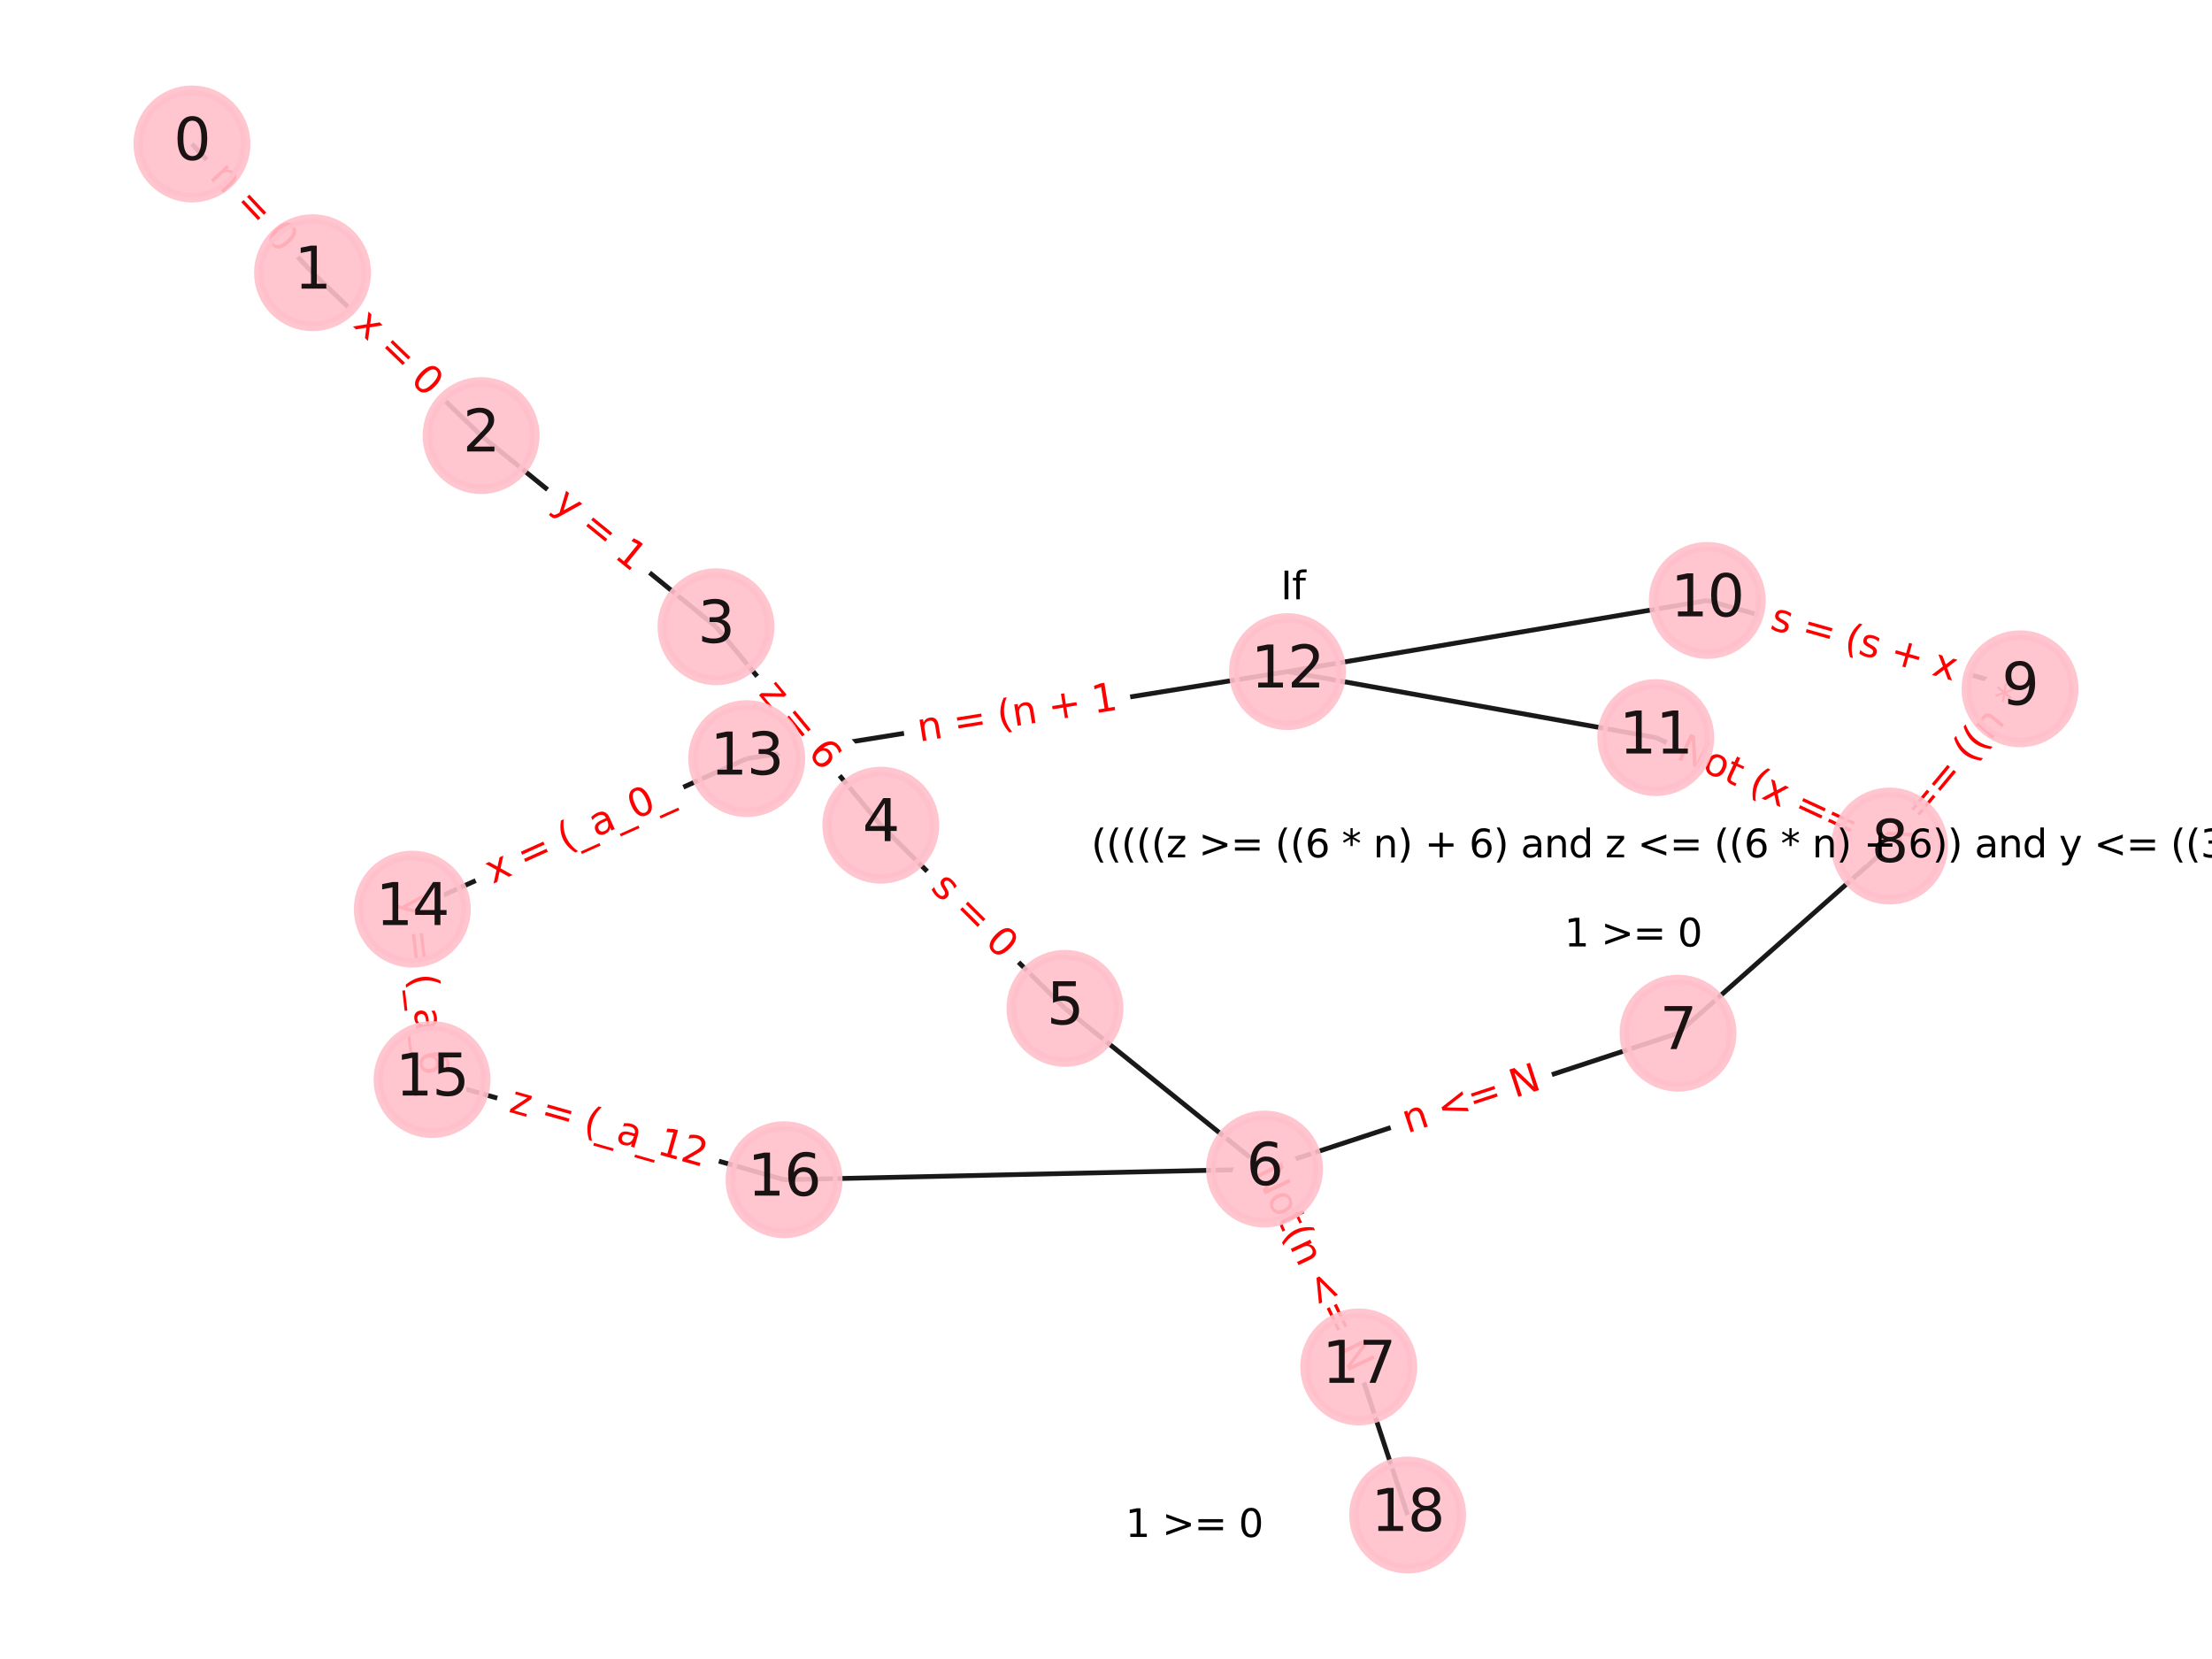 <?xml version="1.0" encoding="utf-8" standalone="no"?>
<!DOCTYPE svg PUBLIC "-//W3C//DTD SVG 1.1//EN"
  "http://www.w3.org/Graphics/SVG/1.1/DTD/svg11.dtd">
<svg xmlns:xlink="http://www.w3.org/1999/xlink" width="460.8pt" height="345.6pt" viewBox="0 0 460.8 345.6" xmlns="http://www.w3.org/2000/svg" version="1.1">
 <defs>
  <style type="text/css">*{stroke-linejoin: round; stroke-linecap: butt}</style>
 </defs>
 <g id="figure_1">
  <g id="patch_1">
   <path d="M 0 345.6 
L 460.8 345.6 
L 460.8 0 
L 0 0 
z
" style="fill: #ffffff"/>
  </g>
  <g id="axes_1">
   <g id="LineCollection_1">
    <path d="M 39.987 29.99 
L 65.11 56.809 
" clip-path="url(#p28b40ea107)" style="fill: none; stroke: #000000; stroke-opacity: 0.9"/>
    <path d="M 65.11 56.809 
L 100.224 90.742 
" clip-path="url(#p28b40ea107)" style="fill: none; stroke: #000000; stroke-opacity: 0.9"/>
    <path d="M 100.224 90.742 
L 149.157 130.561 
" clip-path="url(#p28b40ea107)" style="fill: none; stroke: #000000; stroke-opacity: 0.9"/>
    <path d="M 149.157 130.561 
L 183.487 171.904 
" clip-path="url(#p28b40ea107)" style="fill: none; stroke: #000000; stroke-opacity: 0.9"/>
    <path d="M 183.487 171.904 
L 221.85 210.06 
" clip-path="url(#p28b40ea107)" style="fill: none; stroke: #000000; stroke-opacity: 0.9"/>
    <path d="M 221.85 210.06 
L 263.426 243.537 
" clip-path="url(#p28b40ea107)" style="fill: none; stroke: #000000; stroke-opacity: 0.9"/>
    <path d="M 263.426 243.537 
L 349.564 215.229 
" clip-path="url(#p28b40ea107)" style="fill: none; stroke: #000000; stroke-opacity: 0.9"/>
    <path d="M 263.426 243.537 
L 163.336 245.756 
" clip-path="url(#p28b40ea107)" style="fill: none; stroke: #000000; stroke-opacity: 0.9"/>
    <path d="M 263.426 243.537 
L 283.055 284.759 
" clip-path="url(#p28b40ea107)" style="fill: none; stroke: #000000; stroke-opacity: 0.9"/>
    <path d="M 349.564 215.229 
L 393.628 176.246 
" clip-path="url(#p28b40ea107)" style="fill: none; stroke: #000000; stroke-opacity: 0.9"/>
    <path d="M 393.628 176.246 
L 420.813 143.491 
" clip-path="url(#p28b40ea107)" style="fill: none; stroke: #000000; stroke-opacity: 0.9"/>
    <path d="M 393.628 176.246 
L 344.922 153.655 
" clip-path="url(#p28b40ea107)" style="fill: none; stroke: #000000; stroke-opacity: 0.9"/>
    <path d="M 420.813 143.491 
L 355.659 125.082 
" clip-path="url(#p28b40ea107)" style="fill: none; stroke: #000000; stroke-opacity: 0.9"/>
    <path d="M 355.659 125.082 
L 268.211 139.904 
" clip-path="url(#p28b40ea107)" style="fill: none; stroke: #000000; stroke-opacity: 0.9"/>
    <path d="M 344.922 153.655 
L 268.211 139.904 
" clip-path="url(#p28b40ea107)" style="fill: none; stroke: #000000; stroke-opacity: 0.9"/>
    <path d="M 268.211 139.904 
L 155.553 158.038 
" clip-path="url(#p28b40ea107)" style="fill: none; stroke: #000000; stroke-opacity: 0.9"/>
    <path d="M 155.553 158.038 
L 85.893 189.388 
" clip-path="url(#p28b40ea107)" style="fill: none; stroke: #000000; stroke-opacity: 0.9"/>
    <path d="M 85.893 189.388 
L 90.006 224.898 
" clip-path="url(#p28b40ea107)" style="fill: none; stroke: #000000; stroke-opacity: 0.9"/>
    <path d="M 90.006 224.898 
L 163.336 245.756 
" clip-path="url(#p28b40ea107)" style="fill: none; stroke: #000000; stroke-opacity: 0.9"/>
    <path d="M 283.055 284.759 
L 293.238 315.61 
" clip-path="url(#p28b40ea107)" style="fill: none; stroke: #000000; stroke-opacity: 0.9"/>
   </g>
   <g id="text_1">
    <g id="patch_2">
     <path d="M 40.469 39.678 
L 55.474 55.696 
Q 57.115 57.448 58.866 55.807 
L 64.517 50.514 
Q 66.269 48.873 64.628 47.122 
L 49.622 31.103 
Q 47.982 29.352 46.23 30.992 
L 40.58 36.286 
Q 38.828 37.926 40.469 39.678 
z
" clip-path="url(#p28b40ea107)" style="fill: #ffffff; stroke: #ffffff; stroke-linejoin: miter"/>
    </g>
    <g clip-path="url(#p28b40ea107)">
     <!-- n = 0 -->
     <g style="fill: #ff0000" transform="translate(43.435 36.9)rotate(-313.13)scale(0.08 -0.08)">
      <defs>
       <path id="DejaVuSans-6e" d="M 3513 2113 
L 3513 0 
L 2938 0 
L 2938 2094 
Q 2938 2591 2744 2837 
Q 2550 3084 2163 3084 
Q 1697 3084 1428 2787 
Q 1159 2491 1159 1978 
L 1159 0 
L 581 0 
L 581 3500 
L 1159 3500 
L 1159 2956 
Q 1366 3272 1645 3428 
Q 1925 3584 2291 3584 
Q 2894 3584 3203 3211 
Q 3513 2838 3513 2113 
z
" transform="scale(0.016)"/>
       <path id="DejaVuSans-20" transform="scale(0.016)"/>
       <path id="DejaVuSans-3d" d="M 678 2906 
L 4684 2906 
L 4684 2381 
L 678 2381 
L 678 2906 
z
M 678 1631 
L 4684 1631 
L 4684 1100 
L 678 1100 
L 678 1631 
z
" transform="scale(0.016)"/>
       <path id="DejaVuSans-30" d="M 2034 4250 
Q 1547 4250 1301 3770 
Q 1056 3291 1056 2328 
Q 1056 1369 1301 889 
Q 1547 409 2034 409 
Q 2525 409 2770 889 
Q 3016 1369 3016 2328 
Q 3016 3291 2770 3770 
Q 2525 4250 2034 4250 
z
M 2034 4750 
Q 2819 4750 3233 4129 
Q 3647 3509 3647 2328 
Q 3647 1150 3233 529 
Q 2819 -91 2034 -91 
Q 1250 -91 836 529 
Q 422 1150 422 2328 
Q 422 3509 836 4129 
Q 1250 4750 2034 4750 
z
" transform="scale(0.016)"/>
      </defs>
      <use xlink:href="#DejaVuSans-6e"/>
      <use xlink:href="#DejaVuSans-20" x="63.379"/>
      <use xlink:href="#DejaVuSans-3d" x="95.166"/>
      <use xlink:href="#DejaVuSans-20" x="178.955"/>
      <use xlink:href="#DejaVuSans-30" x="210.742"/>
     </g>
    </g>
   </g>
   <g id="text_2">
    <g id="patch_3">
     <path d="M 70.538 70.776 
L 86.08 85.795 
Q 87.806 87.463 89.474 85.737 
L 94.854 80.169 
Q 96.522 78.444 94.796 76.776 
L 79.254 61.756 
Q 77.528 60.089 75.86 61.814 
L 70.48 67.382 
Q 68.812 69.108 70.538 70.776 
z
" clip-path="url(#p28b40ea107)" style="fill: #ffffff; stroke: #ffffff; stroke-linejoin: miter"/>
    </g>
    <g clip-path="url(#p28b40ea107)">
     <!-- x = 0 -->
     <g style="fill: #ff0000" transform="translate(73.362 67.853)rotate(-315.98)scale(0.08 -0.08)">
      <defs>
       <path id="DejaVuSans-78" d="M 3513 3500 
L 2247 1797 
L 3578 0 
L 2900 0 
L 1881 1375 
L 863 0 
L 184 0 
L 1544 1831 
L 300 3500 
L 978 3500 
L 1906 2253 
L 2834 3500 
L 3513 3500 
z
" transform="scale(0.016)"/>
      </defs>
      <use xlink:href="#DejaVuSans-78"/>
      <use xlink:href="#DejaVuSans-20" x="59.18"/>
      <use xlink:href="#DejaVuSans-3d" x="90.967"/>
      <use xlink:href="#DejaVuSans-20" x="174.756"/>
      <use xlink:href="#DejaVuSans-30" x="206.543"/>
     </g>
    </g>
   </g>
   <g id="text_3">
    <g id="patch_4">
     <path d="M 112.35 108.695 
L 129.114 122.337 
Q 130.976 123.852 132.491 121.99 
L 137.378 115.985 
Q 138.892 114.123 137.031 112.608 
L 120.266 98.966 
Q 118.405 97.451 116.89 99.313 
L 112.003 105.318 
Q 110.488 107.18 112.35 108.695 
z
" clip-path="url(#p28b40ea107)" style="fill: #ffffff; stroke: #ffffff; stroke-linejoin: miter"/>
    </g>
    <g clip-path="url(#p28b40ea107)">
     <!-- y = 1 -->
     <g style="fill: #ff0000" transform="translate(114.915 105.543)rotate(-320.863)scale(0.08 -0.08)">
      <defs>
       <path id="DejaVuSans-79" d="M 2059 -325 
Q 1816 -950 1584 -1140 
Q 1353 -1331 966 -1331 
L 506 -1331 
L 506 -850 
L 844 -850 
Q 1081 -850 1212 -737 
Q 1344 -625 1503 -206 
L 1606 56 
L 191 3500 
L 800 3500 
L 1894 763 
L 2988 3500 
L 3597 3500 
L 2059 -325 
z
" transform="scale(0.016)"/>
       <path id="DejaVuSans-31" d="M 794 531 
L 1825 531 
L 1825 4091 
L 703 3866 
L 703 4441 
L 1819 4666 
L 2450 4666 
L 2450 531 
L 3481 531 
L 3481 0 
L 794 0 
L 794 531 
z
" transform="scale(0.016)"/>
      </defs>
      <use xlink:href="#DejaVuSans-79"/>
      <use xlink:href="#DejaVuSans-20" x="59.18"/>
      <use xlink:href="#DejaVuSans-3d" x="90.967"/>
      <use xlink:href="#DejaVuSans-20" x="174.756"/>
      <use xlink:href="#DejaVuSans-31" x="206.543"/>
     </g>
    </g>
   </g>
   <g id="text_4">
    <g id="patch_5">
     <path d="M 154.764 147.131 
L 168.229 163.347 
Q 169.763 165.193 171.609 163.66 
L 177.566 158.714 
Q 179.412 157.18 177.879 155.334 
L 164.414 139.118 
Q 162.881 137.272 161.034 138.805 
L 155.078 143.751 
Q 153.231 145.284 154.764 147.131 
z
" clip-path="url(#p28b40ea107)" style="fill: #ffffff; stroke: #ffffff; stroke-linejoin: miter"/>
    </g>
    <g clip-path="url(#p28b40ea107)">
     <!-- z = 6 -->
     <g style="fill: #ff0000" transform="translate(157.891 144.535)rotate(-309.705)scale(0.08 -0.08)">
      <defs>
       <path id="DejaVuSans-7a" d="M 353 3500 
L 3084 3500 
L 3084 2975 
L 922 459 
L 3084 459 
L 3084 0 
L 275 0 
L 275 525 
L 2438 3041 
L 353 3041 
L 353 3500 
z
" transform="scale(0.016)"/>
       <path id="DejaVuSans-36" d="M 2113 2584 
Q 1688 2584 1439 2293 
Q 1191 2003 1191 1497 
Q 1191 994 1439 701 
Q 1688 409 2113 409 
Q 2538 409 2786 701 
Q 3034 994 3034 1497 
Q 3034 2003 2786 2293 
Q 2538 2584 2113 2584 
z
M 3366 4563 
L 3366 3988 
Q 3128 4100 2886 4159 
Q 2644 4219 2406 4219 
Q 1781 4219 1451 3797 
Q 1122 3375 1075 2522 
Q 1259 2794 1537 2939 
Q 1816 3084 2150 3084 
Q 2853 3084 3261 2657 
Q 3669 2231 3669 1497 
Q 3669 778 3244 343 
Q 2819 -91 2113 -91 
Q 1303 -91 875 529 
Q 447 1150 447 2328 
Q 447 3434 972 4092 
Q 1497 4750 2381 4750 
Q 2619 4750 2861 4703 
Q 3103 4656 3366 4563 
z
" transform="scale(0.016)"/>
      </defs>
      <use xlink:href="#DejaVuSans-7a"/>
      <use xlink:href="#DejaVuSans-20" x="52.49"/>
      <use xlink:href="#DejaVuSans-3d" x="84.277"/>
      <use xlink:href="#DejaVuSans-20" x="168.066"/>
      <use xlink:href="#DejaVuSans-36" x="199.854"/>
     </g>
    </g>
   </g>
   <g id="text_5">
    <g id="patch_6">
     <path d="M 190.785 188.008 
L 205.707 202.849 
Q 207.409 204.542 209.101 202.84 
L 214.561 197.35 
Q 216.254 195.649 214.552 193.956 
L 199.63 179.115 
Q 197.928 177.422 196.236 179.124 
L 190.776 184.614 
Q 189.083 186.315 190.785 188.008 
z
" clip-path="url(#p28b40ea107)" style="fill: #ffffff; stroke: #ffffff; stroke-linejoin: miter"/>
    </g>
    <g clip-path="url(#p28b40ea107)">
     <!-- s = 0 -->
     <g style="fill: #ff0000" transform="translate(193.651 185.126)rotate(-315.155)scale(0.08 -0.08)">
      <defs>
       <path id="DejaVuSans-73" d="M 2834 3397 
L 2834 2853 
Q 2591 2978 2328 3040 
Q 2066 3103 1784 3103 
Q 1356 3103 1142 2972 
Q 928 2841 928 2578 
Q 928 2378 1081 2264 
Q 1234 2150 1697 2047 
L 1894 2003 
Q 2506 1872 2764 1633 
Q 3022 1394 3022 966 
Q 3022 478 2636 193 
Q 2250 -91 1575 -91 
Q 1294 -91 989 -36 
Q 684 19 347 128 
L 347 722 
Q 666 556 975 473 
Q 1284 391 1588 391 
Q 1994 391 2212 530 
Q 2431 669 2431 922 
Q 2431 1156 2273 1281 
Q 2116 1406 1581 1522 
L 1381 1569 
Q 847 1681 609 1914 
Q 372 2147 372 2553 
Q 372 3047 722 3315 
Q 1072 3584 1716 3584 
Q 2034 3584 2315 3537 
Q 2597 3491 2834 3397 
z
" transform="scale(0.016)"/>
      </defs>
      <use xlink:href="#DejaVuSans-73"/>
      <use xlink:href="#DejaVuSans-20" x="52.1"/>
      <use xlink:href="#DejaVuSans-3d" x="83.887"/>
      <use xlink:href="#DejaVuSans-20" x="167.676"/>
      <use xlink:href="#DejaVuSans-30" x="199.463"/>
     </g>
    </g>
   </g>
   <g id="text_6">
    <g id="patch_7">
     <path d="M 294.418 239.953 
L 322.489 230.728 
Q 324.769 229.979 324.019 227.699 
L 321.602 220.343 
Q 320.853 218.063 318.573 218.813 
L 290.502 228.038 
Q 288.222 228.787 288.971 231.067 
L 291.389 238.423 
Q 292.138 240.703 294.418 239.953 
z
" clip-path="url(#p28b40ea107)" style="fill: #ffffff; stroke: #ffffff; stroke-linejoin: miter"/>
    </g>
    <g clip-path="url(#p28b40ea107)">
     <!-- n &lt;= N -->
     <g style="fill: #ff0000" transform="translate(293.149 236.093)rotate(-18.193)scale(0.08 -0.08)">
      <defs>
       <path id="DejaVuSans-3c" d="M 4684 3150 
L 1459 2003 
L 4684 863 
L 4684 294 
L 678 1747 
L 678 2266 
L 4684 3719 
L 4684 3150 
z
" transform="scale(0.016)"/>
       <path id="DejaVuSans-4e" d="M 628 4666 
L 1478 4666 
L 3547 763 
L 3547 4666 
L 4159 4666 
L 4159 0 
L 3309 0 
L 1241 3903 
L 1241 0 
L 628 0 
L 628 4666 
z
" transform="scale(0.016)"/>
      </defs>
      <use xlink:href="#DejaVuSans-6e"/>
      <use xlink:href="#DejaVuSans-20" x="63.379"/>
      <use xlink:href="#DejaVuSans-3c" x="95.166"/>
      <use xlink:href="#DejaVuSans-3d" x="178.955"/>
      <use xlink:href="#DejaVuSans-20" x="262.744"/>
      <use xlink:href="#DejaVuSans-4e" x="294.531"/>
     </g>
    </g>
   </g>
   <g id="text_7">
    <g id="patch_8">
     <path d="M 398.928 179.68 
L 425.165 148.067 
Q 426.698 146.22 424.851 144.688 
L 418.893 139.743 
Q 417.046 138.21 415.514 140.057 
L 389.276 171.67 
Q 387.744 173.517 389.59 175.049 
L 395.548 179.994 
Q 397.395 181.527 398.928 179.68 
z
" clip-path="url(#p28b40ea107)" style="fill: #ffffff; stroke: #ffffff; stroke-linejoin: miter"/>
    </g>
    <g clip-path="url(#p28b40ea107)">
     <!-- x == ((n * -->
     <g style="fill: #ff0000" transform="translate(395.801 177.085)rotate(-50.309)scale(0.08 -0.08)">
      <defs>
       <path id="DejaVuSans-28" d="M 1984 4856 
Q 1566 4138 1362 3434 
Q 1159 2731 1159 2009 
Q 1159 1288 1364 580 
Q 1569 -128 1984 -844 
L 1484 -844 
Q 1016 -109 783 600 
Q 550 1309 550 2009 
Q 550 2706 781 3412 
Q 1013 4119 1484 4856 
L 1984 4856 
z
" transform="scale(0.016)"/>
       <path id="DejaVuSans-2a" d="M 3009 3897 
L 1888 3291 
L 3009 2681 
L 2828 2375 
L 1778 3009 
L 1778 1831 
L 1422 1831 
L 1422 3009 
L 372 2375 
L 191 2681 
L 1313 3291 
L 191 3897 
L 372 4206 
L 1422 3572 
L 1422 4750 
L 1778 4750 
L 1778 3572 
L 2828 4206 
L 3009 3897 
z
" transform="scale(0.016)"/>
      </defs>
      <use xlink:href="#DejaVuSans-78"/>
      <use xlink:href="#DejaVuSans-20" x="59.18"/>
      <use xlink:href="#DejaVuSans-3d" x="90.967"/>
      <use xlink:href="#DejaVuSans-3d" x="174.756"/>
      <use xlink:href="#DejaVuSans-20" x="258.545"/>
      <use xlink:href="#DejaVuSans-28" x="290.332"/>
      <use xlink:href="#DejaVuSans-28" x="329.346"/>
      <use xlink:href="#DejaVuSans-6e" x="368.359"/>
      <use xlink:href="#DejaVuSans-20" x="431.738"/>
      <use xlink:href="#DejaVuSans-2a" x="463.525"/>
     </g>
    </g>
   </g>
   <g id="text_8">
    <g id="patch_9">
     <path d="M 367.396 134.915 
L 405.666 145.728 
Q 407.976 146.381 408.628 144.071 
L 410.734 136.62 
Q 411.386 134.311 409.076 133.658 
L 370.806 122.845 
Q 368.496 122.193 367.844 124.502 
L 365.739 131.953 
Q 365.086 134.263 367.396 134.915 
z
" clip-path="url(#p28b40ea107)" style="fill: #ffffff; stroke: #ffffff; stroke-linejoin: miter"/>
    </g>
    <g clip-path="url(#p28b40ea107)">
     <!-- s = (s + x -->
     <g style="fill: #ff0000" transform="translate(368.501 131.005)rotate(-344.223)scale(0.08 -0.08)">
      <defs>
       <path id="DejaVuSans-2b" d="M 2944 4013 
L 2944 2272 
L 4684 2272 
L 4684 1741 
L 2944 1741 
L 2944 0 
L 2419 0 
L 2419 1741 
L 678 1741 
L 678 2272 
L 2419 2272 
L 2419 4013 
L 2944 4013 
z
" transform="scale(0.016)"/>
      </defs>
      <use xlink:href="#DejaVuSans-73"/>
      <use xlink:href="#DejaVuSans-20" x="52.1"/>
      <use xlink:href="#DejaVuSans-3d" x="83.887"/>
      <use xlink:href="#DejaVuSans-20" x="167.676"/>
      <use xlink:href="#DejaVuSans-28" x="199.463"/>
      <use xlink:href="#DejaVuSans-73" x="238.477"/>
      <use xlink:href="#DejaVuSans-20" x="290.576"/>
      <use xlink:href="#DejaVuSans-2b" x="322.363"/>
      <use xlink:href="#DejaVuSans-20" x="406.152"/>
      <use xlink:href="#DejaVuSans-78" x="437.939"/>
     </g>
    </g>
   </g>
   <g id="text_9">
    <g id="patch_10">
     <path d="M 347.174 161.613 
L 386.098 179.666 
Q 388.276 180.676 389.285 178.499 
L 392.543 171.475 
Q 393.553 169.298 391.376 168.288 
L 352.451 150.234 
Q 350.274 149.225 349.264 151.402 
L 346.007 158.426 
Q 344.997 160.603 347.174 161.613 
z
" clip-path="url(#p28b40ea107)" style="fill: #ffffff; stroke: #ffffff; stroke-linejoin: miter"/>
    </g>
    <g clip-path="url(#p28b40ea107)">
     <!-- Not (x ==  -->
     <g style="fill: #ff0000" transform="translate(348.884 157.926)rotate(-335.117)scale(0.08 -0.08)">
      <defs>
       <path id="DejaVuSans-6f" d="M 1959 3097 
Q 1497 3097 1228 2736 
Q 959 2375 959 1747 
Q 959 1119 1226 758 
Q 1494 397 1959 397 
Q 2419 397 2687 759 
Q 2956 1122 2956 1747 
Q 2956 2369 2687 2733 
Q 2419 3097 1959 3097 
z
M 1959 3584 
Q 2709 3584 3137 3096 
Q 3566 2609 3566 1747 
Q 3566 888 3137 398 
Q 2709 -91 1959 -91 
Q 1206 -91 779 398 
Q 353 888 353 1747 
Q 353 2609 779 3096 
Q 1206 3584 1959 3584 
z
" transform="scale(0.016)"/>
       <path id="DejaVuSans-74" d="M 1172 4494 
L 1172 3500 
L 2356 3500 
L 2356 3053 
L 1172 3053 
L 1172 1153 
Q 1172 725 1289 603 
Q 1406 481 1766 481 
L 2356 481 
L 2356 0 
L 1766 0 
Q 1100 0 847 248 
Q 594 497 594 1153 
L 594 3053 
L 172 3053 
L 172 3500 
L 594 3500 
L 594 4494 
L 1172 4494 
z
" transform="scale(0.016)"/>
      </defs>
      <use xlink:href="#DejaVuSans-4e"/>
      <use xlink:href="#DejaVuSans-6f" x="74.805"/>
      <use xlink:href="#DejaVuSans-74" x="135.986"/>
      <use xlink:href="#DejaVuSans-20" x="175.195"/>
      <use xlink:href="#DejaVuSans-28" x="206.982"/>
      <use xlink:href="#DejaVuSans-78" x="245.996"/>
      <use xlink:href="#DejaVuSans-20" x="305.176"/>
      <use xlink:href="#DejaVuSans-3d" x="336.963"/>
      <use xlink:href="#DejaVuSans-3d" x="420.752"/>
      <use xlink:href="#DejaVuSans-20" x="504.541"/>
     </g>
    </g>
   </g>
   <g id="text_10">
    <g id="patch_11">
     <path d="M 192.181 158.494 
L 233.577 151.831 
Q 235.946 151.45 235.565 149.08 
L 234.335 141.436 
Q 233.953 139.066 231.584 139.448 
L 190.188 146.111 
Q 187.818 146.493 188.2 148.862 
L 189.43 156.506 
Q 189.812 158.876 192.181 158.494 
z
" clip-path="url(#p28b40ea107)" style="fill: #ffffff; stroke: #ffffff; stroke-linejoin: miter"/>
    </g>
    <g clip-path="url(#p28b40ea107)">
     <!-- n = (n + 1 -->
     <g style="fill: #ff0000" transform="translate(191.535 154.482)rotate(-9.144)scale(0.08 -0.08)">
      <use xlink:href="#DejaVuSans-6e"/>
      <use xlink:href="#DejaVuSans-20" x="63.379"/>
      <use xlink:href="#DejaVuSans-3d" x="95.166"/>
      <use xlink:href="#DejaVuSans-20" x="178.955"/>
      <use xlink:href="#DejaVuSans-28" x="210.742"/>
      <use xlink:href="#DejaVuSans-6e" x="249.756"/>
      <use xlink:href="#DejaVuSans-20" x="313.135"/>
      <use xlink:href="#DejaVuSans-2b" x="344.922"/>
      <use xlink:href="#DejaVuSans-20" x="428.711"/>
      <use xlink:href="#DejaVuSans-31" x="460.498"/>
     </g>
    </g>
   </g>
   <g id="text_11">
    <g id="patch_12">
     <path d="M 104.356 188.073 
L 142.326 170.986 
Q 144.514 170.001 143.529 167.812 
L 140.264 160.557 
Q 139.279 158.368 137.091 159.353 
L 99.121 176.441 
Q 96.932 177.426 97.917 179.614 
L 101.183 186.87 
Q 102.168 189.058 104.356 188.073 
z
" clip-path="url(#p28b40ea107)" style="fill: #ffffff; stroke: #ffffff; stroke-linejoin: miter"/>
    </g>
    <g clip-path="url(#p28b40ea107)">
     <!-- x = (_a_0_ -->
     <g style="fill: #ff0000" transform="translate(102.597 184.165)rotate(-24.23)scale(0.08 -0.08)">
      <defs>
       <path id="DejaVuSans-5f" d="M 3263 -1063 
L 3263 -1509 
L -63 -1509 
L -63 -1063 
L 3263 -1063 
z
" transform="scale(0.016)"/>
       <path id="DejaVuSans-61" d="M 2194 1759 
Q 1497 1759 1228 1600 
Q 959 1441 959 1056 
Q 959 750 1161 570 
Q 1363 391 1709 391 
Q 2188 391 2477 730 
Q 2766 1069 2766 1631 
L 2766 1759 
L 2194 1759 
z
M 3341 1997 
L 3341 0 
L 2766 0 
L 2766 531 
Q 2569 213 2275 61 
Q 1981 -91 1556 -91 
Q 1019 -91 701 211 
Q 384 513 384 1019 
Q 384 1609 779 1909 
Q 1175 2209 1959 2209 
L 2766 2209 
L 2766 2266 
Q 2766 2663 2505 2880 
Q 2244 3097 1772 3097 
Q 1472 3097 1187 3025 
Q 903 2953 641 2809 
L 641 3341 
Q 956 3463 1253 3523 
Q 1550 3584 1831 3584 
Q 2591 3584 2966 3190 
Q 3341 2797 3341 1997 
z
" transform="scale(0.016)"/>
      </defs>
      <use xlink:href="#DejaVuSans-78"/>
      <use xlink:href="#DejaVuSans-20" x="59.18"/>
      <use xlink:href="#DejaVuSans-3d" x="90.967"/>
      <use xlink:href="#DejaVuSans-20" x="174.756"/>
      <use xlink:href="#DejaVuSans-28" x="206.543"/>
      <use xlink:href="#DejaVuSans-5f" x="245.557"/>
      <use xlink:href="#DejaVuSans-61" x="295.557"/>
      <use xlink:href="#DejaVuSans-5f" x="356.836"/>
      <use xlink:href="#DejaVuSans-30" x="406.836"/>
      <use xlink:href="#DejaVuSans-5f" x="470.459"/>
     </g>
    </g>
   </g>
   <g id="text_12">
    <g id="patch_13">
     <path d="M 79.219 187.196 
L 84.009 228.557 
Q 84.285 230.941 86.669 230.665 
L 94.573 229.75 
Q 96.957 229.474 96.681 227.09 
L 91.89 185.729 
Q 91.614 183.345 89.23 183.621 
L 81.327 184.536 
Q 78.943 184.812 79.219 187.196 
z
" clip-path="url(#p28b40ea107)" style="fill: #ffffff; stroke: #ffffff; stroke-linejoin: miter"/>
    </g>
    <g clip-path="url(#p28b40ea107)">
     <!-- y = (_a_6_ -->
     <g style="fill: #ff0000" transform="translate(83.476 186.703)rotate(-276.607)scale(0.08 -0.08)">
      <use xlink:href="#DejaVuSans-79"/>
      <use xlink:href="#DejaVuSans-20" x="59.18"/>
      <use xlink:href="#DejaVuSans-3d" x="90.967"/>
      <use xlink:href="#DejaVuSans-20" x="174.756"/>
      <use xlink:href="#DejaVuSans-28" x="206.543"/>
      <use xlink:href="#DejaVuSans-5f" x="245.557"/>
      <use xlink:href="#DejaVuSans-61" x="295.557"/>
      <use xlink:href="#DejaVuSans-5f" x="356.836"/>
      <use xlink:href="#DejaVuSans-36" x="406.836"/>
      <use xlink:href="#DejaVuSans-5f" x="470.459"/>
     </g>
    </g>
   </g>
   <g id="text_13">
    <g id="patch_14">
     <path d="M 104.635 235.69 
L 145.217 247.233 
Q 147.525 247.889 148.182 245.581 
L 150.359 237.928 
Q 151.015 235.62 148.707 234.963 
L 108.125 223.42 
Q 105.817 222.764 105.16 225.072 
L 102.983 232.725 
Q 102.327 235.033 104.635 235.69 
z
" clip-path="url(#p28b40ea107)" style="fill: #ffffff; stroke: #ffffff; stroke-linejoin: miter"/>
    </g>
    <g clip-path="url(#p28b40ea107)">
     <!-- z = (_a_12 -->
     <g style="fill: #ff0000" transform="translate(105.808 231.567)rotate(-344.122)scale(0.08 -0.08)">
      <defs>
       <path id="DejaVuSans-32" d="M 1228 531 
L 3431 531 
L 3431 0 
L 469 0 
L 469 531 
Q 828 903 1448 1529 
Q 2069 2156 2228 2338 
Q 2531 2678 2651 2914 
Q 2772 3150 2772 3378 
Q 2772 3750 2511 3984 
Q 2250 4219 1831 4219 
Q 1534 4219 1204 4116 
Q 875 4013 500 3803 
L 500 4441 
Q 881 4594 1212 4672 
Q 1544 4750 1819 4750 
Q 2544 4750 2975 4387 
Q 3406 4025 3406 3419 
Q 3406 3131 3298 2873 
Q 3191 2616 2906 2266 
Q 2828 2175 2409 1742 
Q 1991 1309 1228 531 
z
" transform="scale(0.016)"/>
      </defs>
      <use xlink:href="#DejaVuSans-7a"/>
      <use xlink:href="#DejaVuSans-20" x="52.49"/>
      <use xlink:href="#DejaVuSans-3d" x="84.277"/>
      <use xlink:href="#DejaVuSans-20" x="168.066"/>
      <use xlink:href="#DejaVuSans-28" x="199.854"/>
      <use xlink:href="#DejaVuSans-5f" x="238.867"/>
      <use xlink:href="#DejaVuSans-61" x="288.867"/>
      <use xlink:href="#DejaVuSans-5f" x="350.146"/>
      <use xlink:href="#DejaVuSans-31" x="400.146"/>
      <use xlink:href="#DejaVuSans-32" x="463.77"/>
     </g>
    </g>
   </g>
   <g id="text_14">
    <g id="patch_15">
     <path d="M 257.543 245.769 
L 277.614 287.92 
Q 278.646 290.086 280.813 289.055 
L 287.803 285.726 
Q 289.97 284.694 288.938 282.527 
L 268.867 240.377 
Q 267.836 238.21 265.669 239.242 
L 258.678 242.57 
Q 256.511 243.602 257.543 245.769 
z
" clip-path="url(#p28b40ea107)" style="fill: #ffffff; stroke: #ffffff; stroke-linejoin: miter"/>
    </g>
    <g clip-path="url(#p28b40ea107)">
     <!-- Not(n &lt;= N -->
     <g style="fill: #ff0000" transform="translate(261.212 244.022)rotate(-295.462)scale(0.08 -0.08)">
      <use xlink:href="#DejaVuSans-4e"/>
      <use xlink:href="#DejaVuSans-6f" x="74.805"/>
      <use xlink:href="#DejaVuSans-74" x="135.986"/>
      <use xlink:href="#DejaVuSans-28" x="175.195"/>
      <use xlink:href="#DejaVuSans-6e" x="214.209"/>
      <use xlink:href="#DejaVuSans-20" x="277.588"/>
      <use xlink:href="#DejaVuSans-3c" x="309.375"/>
      <use xlink:href="#DejaVuSans-3d" x="393.164"/>
      <use xlink:href="#DejaVuSans-20" x="476.953"/>
      <use xlink:href="#DejaVuSans-4e" x="508.74"/>
     </g>
    </g>
   </g>
   <g id="PathCollection_1">
    <defs>
     <path id="m5f54a11918" d="M 0 11.18 
C 2.965 11.18 5.809 10.002 7.906 7.906 
C 10.002 5.809 11.18 2.965 11.18 0 
C 11.18 -2.965 10.002 -5.809 7.906 -7.906 
C 5.809 -10.002 2.965 -11.18 0 -11.18 
C -2.965 -11.18 -5.809 -10.002 -7.906 -7.906 
C -10.002 -5.809 -11.18 -2.965 -11.18 0 
C -11.18 2.965 -10.002 5.809 -7.906 7.906 
C -5.809 10.002 -2.965 11.18 0 11.18 
z
" style="stroke: #ffc0cb; stroke-opacity: 0.9; stroke-width: 2"/>
    </defs>
    <g clip-path="url(#p28b40ea107)">
     <use xlink:href="#m5f54a11918" x="39.987" y="29.99" style="fill: #ffc0cb; fill-opacity: 0.9; stroke: #ffc0cb; stroke-opacity: 0.9; stroke-width: 2"/>
     <use xlink:href="#m5f54a11918" x="65.11" y="56.809" style="fill: #ffc0cb; fill-opacity: 0.9; stroke: #ffc0cb; stroke-opacity: 0.9; stroke-width: 2"/>
     <use xlink:href="#m5f54a11918" x="100.224" y="90.742" style="fill: #ffc0cb; fill-opacity: 0.9; stroke: #ffc0cb; stroke-opacity: 0.9; stroke-width: 2"/>
     <use xlink:href="#m5f54a11918" x="149.157" y="130.561" style="fill: #ffc0cb; fill-opacity: 0.9; stroke: #ffc0cb; stroke-opacity: 0.9; stroke-width: 2"/>
     <use xlink:href="#m5f54a11918" x="183.487" y="171.904" style="fill: #ffc0cb; fill-opacity: 0.9; stroke: #ffc0cb; stroke-opacity: 0.9; stroke-width: 2"/>
     <use xlink:href="#m5f54a11918" x="221.85" y="210.06" style="fill: #ffc0cb; fill-opacity: 0.9; stroke: #ffc0cb; stroke-opacity: 0.9; stroke-width: 2"/>
     <use xlink:href="#m5f54a11918" x="263.426" y="243.537" style="fill: #ffc0cb; fill-opacity: 0.9; stroke: #ffc0cb; stroke-opacity: 0.9; stroke-width: 2"/>
     <use xlink:href="#m5f54a11918" x="349.564" y="215.229" style="fill: #ffc0cb; fill-opacity: 0.9; stroke: #ffc0cb; stroke-opacity: 0.9; stroke-width: 2"/>
     <use xlink:href="#m5f54a11918" x="393.628" y="176.246" style="fill: #ffc0cb; fill-opacity: 0.9; stroke: #ffc0cb; stroke-opacity: 0.9; stroke-width: 2"/>
     <use xlink:href="#m5f54a11918" x="420.813" y="143.491" style="fill: #ffc0cb; fill-opacity: 0.9; stroke: #ffc0cb; stroke-opacity: 0.9; stroke-width: 2"/>
     <use xlink:href="#m5f54a11918" x="355.659" y="125.082" style="fill: #ffc0cb; fill-opacity: 0.9; stroke: #ffc0cb; stroke-opacity: 0.9; stroke-width: 2"/>
     <use xlink:href="#m5f54a11918" x="344.922" y="153.655" style="fill: #ffc0cb; fill-opacity: 0.9; stroke: #ffc0cb; stroke-opacity: 0.9; stroke-width: 2"/>
     <use xlink:href="#m5f54a11918" x="268.211" y="139.904" style="fill: #ffc0cb; fill-opacity: 0.9; stroke: #ffc0cb; stroke-opacity: 0.9; stroke-width: 2"/>
     <use xlink:href="#m5f54a11918" x="155.553" y="158.038" style="fill: #ffc0cb; fill-opacity: 0.9; stroke: #ffc0cb; stroke-opacity: 0.9; stroke-width: 2"/>
     <use xlink:href="#m5f54a11918" x="85.893" y="189.388" style="fill: #ffc0cb; fill-opacity: 0.9; stroke: #ffc0cb; stroke-opacity: 0.9; stroke-width: 2"/>
     <use xlink:href="#m5f54a11918" x="90.006" y="224.898" style="fill: #ffc0cb; fill-opacity: 0.9; stroke: #ffc0cb; stroke-opacity: 0.9; stroke-width: 2"/>
     <use xlink:href="#m5f54a11918" x="163.336" y="245.756" style="fill: #ffc0cb; fill-opacity: 0.9; stroke: #ffc0cb; stroke-opacity: 0.9; stroke-width: 2"/>
     <use xlink:href="#m5f54a11918" x="283.055" y="284.759" style="fill: #ffc0cb; fill-opacity: 0.9; stroke: #ffc0cb; stroke-opacity: 0.9; stroke-width: 2"/>
     <use xlink:href="#m5f54a11918" x="293.238" y="315.61" style="fill: #ffc0cb; fill-opacity: 0.9; stroke: #ffc0cb; stroke-opacity: 0.9; stroke-width: 2"/>
    </g>
   </g>
   <g id="text_15">
    <g clip-path="url(#p28b40ea107)">
     <!-- 0 -->
     <g style="opacity: 0.9" transform="translate(36.169 33.301)scale(0.12 -0.12)">
      <use xlink:href="#DejaVuSans-30"/>
     </g>
    </g>
   </g>
   <g id="text_16">
    <g clip-path="url(#p28b40ea107)">
     <!-- 1 -->
     <g style="opacity: 0.9" transform="translate(61.292 60.121)scale(0.12 -0.12)">
      <use xlink:href="#DejaVuSans-31"/>
     </g>
    </g>
   </g>
   <g id="text_17">
    <g clip-path="url(#p28b40ea107)">
     <!-- 2 -->
     <g style="opacity: 0.9" transform="translate(96.407 94.053)scale(0.12 -0.12)">
      <use xlink:href="#DejaVuSans-32"/>
     </g>
    </g>
   </g>
   <g id="text_18">
    <g clip-path="url(#p28b40ea107)">
     <!-- 3 -->
     <g style="opacity: 0.9" transform="translate(145.339 133.872)scale(0.12 -0.12)">
      <defs>
       <path id="DejaVuSans-33" d="M 2597 2516 
Q 3050 2419 3304 2112 
Q 3559 1806 3559 1356 
Q 3559 666 3084 287 
Q 2609 -91 1734 -91 
Q 1441 -91 1130 -33 
Q 819 25 488 141 
L 488 750 
Q 750 597 1062 519 
Q 1375 441 1716 441 
Q 2309 441 2620 675 
Q 2931 909 2931 1356 
Q 2931 1769 2642 2001 
Q 2353 2234 1838 2234 
L 1294 2234 
L 1294 2753 
L 1863 2753 
Q 2328 2753 2575 2939 
Q 2822 3125 2822 3475 
Q 2822 3834 2567 4026 
Q 2313 4219 1838 4219 
Q 1578 4219 1281 4162 
Q 984 4106 628 3988 
L 628 4550 
Q 988 4650 1302 4700 
Q 1616 4750 1894 4750 
Q 2613 4750 3031 4423 
Q 3450 4097 3450 3541 
Q 3450 3153 3228 2886 
Q 3006 2619 2597 2516 
z
" transform="scale(0.016)"/>
      </defs>
      <use xlink:href="#DejaVuSans-33"/>
     </g>
    </g>
   </g>
   <g id="text_19">
    <g clip-path="url(#p28b40ea107)">
     <!-- 4 -->
     <g style="opacity: 0.9" transform="translate(179.669 175.215)scale(0.12 -0.12)">
      <defs>
       <path id="DejaVuSans-34" d="M 2419 4116 
L 825 1625 
L 2419 1625 
L 2419 4116 
z
M 2253 4666 
L 3047 4666 
L 3047 1625 
L 3713 1625 
L 3713 1100 
L 3047 1100 
L 3047 0 
L 2419 0 
L 2419 1100 
L 313 1100 
L 313 1709 
L 2253 4666 
z
" transform="scale(0.016)"/>
      </defs>
      <use xlink:href="#DejaVuSans-34"/>
     </g>
    </g>
   </g>
   <g id="text_20">
    <g clip-path="url(#p28b40ea107)">
     <!-- 5 -->
     <g style="opacity: 0.9" transform="translate(218.033 213.371)scale(0.12 -0.12)">
      <defs>
       <path id="DejaVuSans-35" d="M 691 4666 
L 3169 4666 
L 3169 4134 
L 1269 4134 
L 1269 2991 
Q 1406 3038 1543 3061 
Q 1681 3084 1819 3084 
Q 2600 3084 3056 2656 
Q 3513 2228 3513 1497 
Q 3513 744 3044 326 
Q 2575 -91 1722 -91 
Q 1428 -91 1123 -41 
Q 819 9 494 109 
L 494 744 
Q 775 591 1075 516 
Q 1375 441 1709 441 
Q 2250 441 2565 725 
Q 2881 1009 2881 1497 
Q 2881 1984 2565 2268 
Q 2250 2553 1709 2553 
Q 1456 2553 1204 2497 
Q 953 2441 691 2322 
L 691 4666 
z
" transform="scale(0.016)"/>
      </defs>
      <use xlink:href="#DejaVuSans-35"/>
     </g>
    </g>
   </g>
   <g id="text_21">
    <g clip-path="url(#p28b40ea107)">
     <!-- 6 -->
     <g style="opacity: 0.9" transform="translate(259.609 246.848)scale(0.12 -0.12)">
      <use xlink:href="#DejaVuSans-36"/>
     </g>
    </g>
   </g>
   <g id="text_22">
    <g clip-path="url(#p28b40ea107)">
     <!-- 7 -->
     <g style="opacity: 0.9" transform="translate(345.747 218.54)scale(0.12 -0.12)">
      <defs>
       <path id="DejaVuSans-37" d="M 525 4666 
L 3525 4666 
L 3525 4397 
L 1831 0 
L 1172 0 
L 2766 4134 
L 525 4134 
L 525 4666 
z
" transform="scale(0.016)"/>
      </defs>
      <use xlink:href="#DejaVuSans-37"/>
     </g>
    </g>
   </g>
   <g id="text_23">
    <g clip-path="url(#p28b40ea107)">
     <!-- 8 -->
     <g style="opacity: 0.9" transform="translate(389.811 179.557)scale(0.12 -0.12)">
      <defs>
       <path id="DejaVuSans-38" d="M 2034 2216 
Q 1584 2216 1326 1975 
Q 1069 1734 1069 1313 
Q 1069 891 1326 650 
Q 1584 409 2034 409 
Q 2484 409 2743 651 
Q 3003 894 3003 1313 
Q 3003 1734 2745 1975 
Q 2488 2216 2034 2216 
z
M 1403 2484 
Q 997 2584 770 2862 
Q 544 3141 544 3541 
Q 544 4100 942 4425 
Q 1341 4750 2034 4750 
Q 2731 4750 3128 4425 
Q 3525 4100 3525 3541 
Q 3525 3141 3298 2862 
Q 3072 2584 2669 2484 
Q 3125 2378 3379 2068 
Q 3634 1759 3634 1313 
Q 3634 634 3220 271 
Q 2806 -91 2034 -91 
Q 1263 -91 848 271 
Q 434 634 434 1313 
Q 434 1759 690 2068 
Q 947 2378 1403 2484 
z
M 1172 3481 
Q 1172 3119 1398 2916 
Q 1625 2713 2034 2713 
Q 2441 2713 2670 2916 
Q 2900 3119 2900 3481 
Q 2900 3844 2670 4047 
Q 2441 4250 2034 4250 
Q 1625 4250 1398 4047 
Q 1172 3844 1172 3481 
z
" transform="scale(0.016)"/>
      </defs>
      <use xlink:href="#DejaVuSans-38"/>
     </g>
    </g>
   </g>
   <g id="text_24">
    <g clip-path="url(#p28b40ea107)">
     <!-- 9 -->
     <g style="opacity: 0.9" transform="translate(416.996 146.802)scale(0.12 -0.12)">
      <defs>
       <path id="DejaVuSans-39" d="M 703 97 
L 703 672 
Q 941 559 1184 500 
Q 1428 441 1663 441 
Q 2288 441 2617 861 
Q 2947 1281 2994 2138 
Q 2813 1869 2534 1725 
Q 2256 1581 1919 1581 
Q 1219 1581 811 2004 
Q 403 2428 403 3163 
Q 403 3881 828 4315 
Q 1253 4750 1959 4750 
Q 2769 4750 3195 4129 
Q 3622 3509 3622 2328 
Q 3622 1225 3098 567 
Q 2575 -91 1691 -91 
Q 1453 -91 1209 -44 
Q 966 3 703 97 
z
M 1959 2075 
Q 2384 2075 2632 2365 
Q 2881 2656 2881 3163 
Q 2881 3666 2632 3958 
Q 2384 4250 1959 4250 
Q 1534 4250 1286 3958 
Q 1038 3666 1038 3163 
Q 1038 2656 1286 2365 
Q 1534 2075 1959 2075 
z
" transform="scale(0.016)"/>
      </defs>
      <use xlink:href="#DejaVuSans-39"/>
     </g>
    </g>
   </g>
   <g id="text_25">
    <g clip-path="url(#p28b40ea107)">
     <!-- 10 -->
     <g style="opacity: 0.9" transform="translate(348.024 128.394)scale(0.12 -0.12)">
      <use xlink:href="#DejaVuSans-31"/>
      <use xlink:href="#DejaVuSans-30" x="63.623"/>
     </g>
    </g>
   </g>
   <g id="text_26">
    <g clip-path="url(#p28b40ea107)">
     <!-- 11 -->
     <g style="opacity: 0.9" transform="translate(337.287 156.966)scale(0.12 -0.12)">
      <use xlink:href="#DejaVuSans-31"/>
      <use xlink:href="#DejaVuSans-31" x="63.623"/>
     </g>
    </g>
   </g>
   <g id="text_27">
    <g clip-path="url(#p28b40ea107)">
     <!-- 12 -->
     <g style="opacity: 0.9" transform="translate(260.576 143.215)scale(0.12 -0.12)">
      <use xlink:href="#DejaVuSans-31"/>
      <use xlink:href="#DejaVuSans-32" x="63.623"/>
     </g>
    </g>
   </g>
   <g id="text_28">
    <g clip-path="url(#p28b40ea107)">
     <!-- 13 -->
     <g style="opacity: 0.9" transform="translate(147.918 161.349)scale(0.12 -0.12)">
      <use xlink:href="#DejaVuSans-31"/>
      <use xlink:href="#DejaVuSans-33" x="63.623"/>
     </g>
    </g>
   </g>
   <g id="text_29">
    <g clip-path="url(#p28b40ea107)">
     <!-- 14 -->
     <g style="opacity: 0.9" transform="translate(78.258 192.7)scale(0.12 -0.12)">
      <use xlink:href="#DejaVuSans-31"/>
      <use xlink:href="#DejaVuSans-34" x="63.623"/>
     </g>
    </g>
   </g>
   <g id="text_30">
    <g clip-path="url(#p28b40ea107)">
     <!-- 15 -->
     <g style="opacity: 0.9" transform="translate(82.371 228.209)scale(0.12 -0.12)">
      <use xlink:href="#DejaVuSans-31"/>
      <use xlink:href="#DejaVuSans-35" x="63.623"/>
     </g>
    </g>
   </g>
   <g id="text_31">
    <g clip-path="url(#p28b40ea107)">
     <!-- 16 -->
     <g style="opacity: 0.9" transform="translate(155.701 249.067)scale(0.12 -0.12)">
      <use xlink:href="#DejaVuSans-31"/>
      <use xlink:href="#DejaVuSans-36" x="63.623"/>
     </g>
    </g>
   </g>
   <g id="text_32">
    <g clip-path="url(#p28b40ea107)">
     <!-- 17 -->
     <g style="opacity: 0.9" transform="translate(275.42 288.07)scale(0.12 -0.12)">
      <use xlink:href="#DejaVuSans-31"/>
      <use xlink:href="#DejaVuSans-37" x="63.623"/>
     </g>
    </g>
   </g>
   <g id="text_33">
    <g clip-path="url(#p28b40ea107)">
     <!-- 18 -->
     <g style="opacity: 0.9" transform="translate(285.603 318.921)scale(0.12 -0.12)">
      <use xlink:href="#DejaVuSans-31"/>
      <use xlink:href="#DejaVuSans-38" x="63.623"/>
     </g>
    </g>
   </g>
   <g id="text_34">
    <g clip-path="url(#p28b40ea107)">
     <!-- 1 &gt;= 0 -->
     <g transform="translate(234.447 320.182)scale(0.08 -0.08)">
      <defs>
       <path id="DejaVuSans-3e" d="M 678 3150 
L 678 3719 
L 4684 2266 
L 4684 1747 
L 678 294 
L 678 863 
L 3897 2003 
L 678 3150 
z
" transform="scale(0.016)"/>
      </defs>
      <use xlink:href="#DejaVuSans-31"/>
      <use xlink:href="#DejaVuSans-20" x="63.623"/>
      <use xlink:href="#DejaVuSans-3e" x="95.41"/>
      <use xlink:href="#DejaVuSans-3d" x="179.199"/>
      <use xlink:href="#DejaVuSans-20" x="262.988"/>
      <use xlink:href="#DejaVuSans-30" x="294.775"/>
     </g>
    </g>
   </g>
   <g id="text_35">
    <g clip-path="url(#p28b40ea107)">
     <!-- (((((z &gt;= ((6 * n) + 6) and z &lt;= ((6 * n) + 6)) and y &lt;= ((3 * (n * n)) + ((3 * n) + 1))) and y &gt;= ((3 * (n * n)) + ((3 * n) + 1))) and x &gt;= (n * (n * n))) and x &lt;= (n * (n * n))) -->
     <g transform="translate(227.341 178.603)scale(0.08 -0.08)">
      <defs>
       <path id="DejaVuSans-29" d="M 513 4856 
L 1013 4856 
Q 1481 4119 1714 3412 
Q 1947 2706 1947 2009 
Q 1947 1309 1714 600 
Q 1481 -109 1013 -844 
L 513 -844 
Q 928 -128 1133 580 
Q 1338 1288 1338 2009 
Q 1338 2731 1133 3434 
Q 928 4138 513 4856 
z
" transform="scale(0.016)"/>
       <path id="DejaVuSans-64" d="M 2906 2969 
L 2906 4863 
L 3481 4863 
L 3481 0 
L 2906 0 
L 2906 525 
Q 2725 213 2448 61 
Q 2172 -91 1784 -91 
Q 1150 -91 751 415 
Q 353 922 353 1747 
Q 353 2572 751 3078 
Q 1150 3584 1784 3584 
Q 2172 3584 2448 3432 
Q 2725 3281 2906 2969 
z
M 947 1747 
Q 947 1113 1208 752 
Q 1469 391 1925 391 
Q 2381 391 2643 752 
Q 2906 1113 2906 1747 
Q 2906 2381 2643 2742 
Q 2381 3103 1925 3103 
Q 1469 3103 1208 2742 
Q 947 2381 947 1747 
z
" transform="scale(0.016)"/>
      </defs>
      <use xlink:href="#DejaVuSans-28"/>
      <use xlink:href="#DejaVuSans-28" x="39.014"/>
      <use xlink:href="#DejaVuSans-28" x="78.027"/>
      <use xlink:href="#DejaVuSans-28" x="117.041"/>
      <use xlink:href="#DejaVuSans-28" x="156.055"/>
      <use xlink:href="#DejaVuSans-7a" x="195.068"/>
      <use xlink:href="#DejaVuSans-20" x="247.559"/>
      <use xlink:href="#DejaVuSans-3e" x="279.346"/>
      <use xlink:href="#DejaVuSans-3d" x="363.135"/>
      <use xlink:href="#DejaVuSans-20" x="446.924"/>
      <use xlink:href="#DejaVuSans-28" x="478.711"/>
      <use xlink:href="#DejaVuSans-28" x="517.725"/>
      <use xlink:href="#DejaVuSans-36" x="556.738"/>
      <use xlink:href="#DejaVuSans-20" x="620.361"/>
      <use xlink:href="#DejaVuSans-2a" x="652.148"/>
      <use xlink:href="#DejaVuSans-20" x="702.148"/>
      <use xlink:href="#DejaVuSans-6e" x="733.936"/>
      <use xlink:href="#DejaVuSans-29" x="797.314"/>
      <use xlink:href="#DejaVuSans-20" x="836.328"/>
      <use xlink:href="#DejaVuSans-2b" x="868.115"/>
      <use xlink:href="#DejaVuSans-20" x="951.904"/>
      <use xlink:href="#DejaVuSans-36" x="983.691"/>
      <use xlink:href="#DejaVuSans-29" x="1047.314"/>
      <use xlink:href="#DejaVuSans-20" x="1086.328"/>
      <use xlink:href="#DejaVuSans-61" x="1118.115"/>
      <use xlink:href="#DejaVuSans-6e" x="1179.395"/>
      <use xlink:href="#DejaVuSans-64" x="1242.773"/>
      <use xlink:href="#DejaVuSans-20" x="1306.25"/>
      <use xlink:href="#DejaVuSans-7a" x="1338.037"/>
      <use xlink:href="#DejaVuSans-20" x="1390.527"/>
      <use xlink:href="#DejaVuSans-3c" x="1422.314"/>
      <use xlink:href="#DejaVuSans-3d" x="1506.104"/>
      <use xlink:href="#DejaVuSans-20" x="1589.893"/>
      <use xlink:href="#DejaVuSans-28" x="1621.68"/>
      <use xlink:href="#DejaVuSans-28" x="1660.693"/>
      <use xlink:href="#DejaVuSans-36" x="1699.707"/>
      <use xlink:href="#DejaVuSans-20" x="1763.33"/>
      <use xlink:href="#DejaVuSans-2a" x="1795.117"/>
      <use xlink:href="#DejaVuSans-20" x="1845.117"/>
      <use xlink:href="#DejaVuSans-6e" x="1876.904"/>
      <use xlink:href="#DejaVuSans-29" x="1940.283"/>
      <use xlink:href="#DejaVuSans-20" x="1979.297"/>
      <use xlink:href="#DejaVuSans-2b" x="2011.084"/>
      <use xlink:href="#DejaVuSans-20" x="2094.873"/>
      <use xlink:href="#DejaVuSans-36" x="2126.66"/>
      <use xlink:href="#DejaVuSans-29" x="2190.283"/>
      <use xlink:href="#DejaVuSans-29" x="2229.297"/>
      <use xlink:href="#DejaVuSans-20" x="2268.311"/>
      <use xlink:href="#DejaVuSans-61" x="2300.098"/>
      <use xlink:href="#DejaVuSans-6e" x="2361.377"/>
      <use xlink:href="#DejaVuSans-64" x="2424.756"/>
      <use xlink:href="#DejaVuSans-20" x="2488.232"/>
      <use xlink:href="#DejaVuSans-79" x="2520.02"/>
      <use xlink:href="#DejaVuSans-20" x="2579.199"/>
      <use xlink:href="#DejaVuSans-3c" x="2610.986"/>
      <use xlink:href="#DejaVuSans-3d" x="2694.775"/>
      <use xlink:href="#DejaVuSans-20" x="2778.564"/>
      <use xlink:href="#DejaVuSans-28" x="2810.352"/>
      <use xlink:href="#DejaVuSans-28" x="2849.365"/>
      <use xlink:href="#DejaVuSans-33" x="2888.379"/>
      <use xlink:href="#DejaVuSans-20" x="2952.002"/>
      <use xlink:href="#DejaVuSans-2a" x="2983.789"/>
      <use xlink:href="#DejaVuSans-20" x="3033.789"/>
      <use xlink:href="#DejaVuSans-28" x="3065.576"/>
      <use xlink:href="#DejaVuSans-6e" x="3104.59"/>
      <use xlink:href="#DejaVuSans-20" x="3167.969"/>
      <use xlink:href="#DejaVuSans-2a" x="3199.756"/>
      <use xlink:href="#DejaVuSans-20" x="3249.756"/>
      <use xlink:href="#DejaVuSans-6e" x="3281.543"/>
      <use xlink:href="#DejaVuSans-29" x="3344.922"/>
      <use xlink:href="#DejaVuSans-29" x="3383.936"/>
      <use xlink:href="#DejaVuSans-20" x="3422.949"/>
      <use xlink:href="#DejaVuSans-2b" x="3454.736"/>
      <use xlink:href="#DejaVuSans-20" x="3538.525"/>
      <use xlink:href="#DejaVuSans-28" x="3570.312"/>
      <use xlink:href="#DejaVuSans-28" x="3609.326"/>
      <use xlink:href="#DejaVuSans-33" x="3648.34"/>
      <use xlink:href="#DejaVuSans-20" x="3711.963"/>
      <use xlink:href="#DejaVuSans-2a" x="3743.75"/>
      <use xlink:href="#DejaVuSans-20" x="3793.75"/>
      <use xlink:href="#DejaVuSans-6e" x="3825.537"/>
      <use xlink:href="#DejaVuSans-29" x="3888.916"/>
      <use xlink:href="#DejaVuSans-20" x="3927.93"/>
      <use xlink:href="#DejaVuSans-2b" x="3959.717"/>
      <use xlink:href="#DejaVuSans-20" x="4043.506"/>
      <use xlink:href="#DejaVuSans-31" x="4075.293"/>
      <use xlink:href="#DejaVuSans-29" x="4138.916"/>
      <use xlink:href="#DejaVuSans-29" x="4177.93"/>
      <use xlink:href="#DejaVuSans-29" x="4216.943"/>
      <use xlink:href="#DejaVuSans-20" x="4255.957"/>
      <use xlink:href="#DejaVuSans-61" x="4287.744"/>
      <use xlink:href="#DejaVuSans-6e" x="4349.023"/>
      <use xlink:href="#DejaVuSans-64" x="4412.402"/>
      <use xlink:href="#DejaVuSans-20" x="4475.879"/>
      <use xlink:href="#DejaVuSans-79" x="4507.666"/>
      <use xlink:href="#DejaVuSans-20" x="4566.846"/>
      <use xlink:href="#DejaVuSans-3e" x="4598.633"/>
      <use xlink:href="#DejaVuSans-3d" x="4682.422"/>
      <use xlink:href="#DejaVuSans-20" x="4766.211"/>
      <use xlink:href="#DejaVuSans-28" x="4797.998"/>
      <use xlink:href="#DejaVuSans-28" x="4837.012"/>
      <use xlink:href="#DejaVuSans-33" x="4876.025"/>
      <use xlink:href="#DejaVuSans-20" x="4939.648"/>
      <use xlink:href="#DejaVuSans-2a" x="4971.436"/>
      <use xlink:href="#DejaVuSans-20" x="5021.436"/>
      <use xlink:href="#DejaVuSans-28" x="5053.223"/>
      <use xlink:href="#DejaVuSans-6e" x="5092.236"/>
      <use xlink:href="#DejaVuSans-20" x="5155.615"/>
      <use xlink:href="#DejaVuSans-2a" x="5187.402"/>
      <use xlink:href="#DejaVuSans-20" x="5237.402"/>
      <use xlink:href="#DejaVuSans-6e" x="5269.189"/>
      <use xlink:href="#DejaVuSans-29" x="5332.568"/>
      <use xlink:href="#DejaVuSans-29" x="5371.582"/>
      <use xlink:href="#DejaVuSans-20" x="5410.596"/>
      <use xlink:href="#DejaVuSans-2b" x="5442.383"/>
      <use xlink:href="#DejaVuSans-20" x="5526.172"/>
      <use xlink:href="#DejaVuSans-28" x="5557.959"/>
      <use xlink:href="#DejaVuSans-28" x="5596.973"/>
      <use xlink:href="#DejaVuSans-33" x="5635.986"/>
      <use xlink:href="#DejaVuSans-20" x="5699.609"/>
      <use xlink:href="#DejaVuSans-2a" x="5731.396"/>
      <use xlink:href="#DejaVuSans-20" x="5781.396"/>
      <use xlink:href="#DejaVuSans-6e" x="5813.184"/>
      <use xlink:href="#DejaVuSans-29" x="5876.562"/>
      <use xlink:href="#DejaVuSans-20" x="5915.576"/>
      <use xlink:href="#DejaVuSans-2b" x="5947.363"/>
      <use xlink:href="#DejaVuSans-20" x="6031.152"/>
      <use xlink:href="#DejaVuSans-31" x="6062.939"/>
      <use xlink:href="#DejaVuSans-29" x="6126.562"/>
      <use xlink:href="#DejaVuSans-29" x="6165.576"/>
      <use xlink:href="#DejaVuSans-29" x="6204.59"/>
      <use xlink:href="#DejaVuSans-20" x="6243.604"/>
      <use xlink:href="#DejaVuSans-61" x="6275.391"/>
      <use xlink:href="#DejaVuSans-6e" x="6336.67"/>
      <use xlink:href="#DejaVuSans-64" x="6400.049"/>
      <use xlink:href="#DejaVuSans-20" x="6463.525"/>
      <use xlink:href="#DejaVuSans-78" x="6495.312"/>
      <use xlink:href="#DejaVuSans-20" x="6554.492"/>
      <use xlink:href="#DejaVuSans-3e" x="6586.279"/>
      <use xlink:href="#DejaVuSans-3d" x="6670.068"/>
      <use xlink:href="#DejaVuSans-20" x="6753.857"/>
      <use xlink:href="#DejaVuSans-28" x="6785.645"/>
      <use xlink:href="#DejaVuSans-6e" x="6824.658"/>
      <use xlink:href="#DejaVuSans-20" x="6888.037"/>
      <use xlink:href="#DejaVuSans-2a" x="6919.824"/>
      <use xlink:href="#DejaVuSans-20" x="6969.824"/>
      <use xlink:href="#DejaVuSans-28" x="7001.611"/>
      <use xlink:href="#DejaVuSans-6e" x="7040.625"/>
      <use xlink:href="#DejaVuSans-20" x="7104.004"/>
      <use xlink:href="#DejaVuSans-2a" x="7135.791"/>
      <use xlink:href="#DejaVuSans-20" x="7185.791"/>
      <use xlink:href="#DejaVuSans-6e" x="7217.578"/>
      <use xlink:href="#DejaVuSans-29" x="7280.957"/>
      <use xlink:href="#DejaVuSans-29" x="7319.971"/>
      <use xlink:href="#DejaVuSans-29" x="7358.984"/>
      <use xlink:href="#DejaVuSans-20" x="7397.998"/>
      <use xlink:href="#DejaVuSans-61" x="7429.785"/>
      <use xlink:href="#DejaVuSans-6e" x="7491.064"/>
      <use xlink:href="#DejaVuSans-64" x="7554.443"/>
      <use xlink:href="#DejaVuSans-20" x="7617.92"/>
      <use xlink:href="#DejaVuSans-78" x="7649.707"/>
      <use xlink:href="#DejaVuSans-20" x="7708.887"/>
      <use xlink:href="#DejaVuSans-3c" x="7740.674"/>
      <use xlink:href="#DejaVuSans-3d" x="7824.463"/>
      <use xlink:href="#DejaVuSans-20" x="7908.252"/>
      <use xlink:href="#DejaVuSans-28" x="7940.039"/>
      <use xlink:href="#DejaVuSans-6e" x="7979.053"/>
      <use xlink:href="#DejaVuSans-20" x="8042.432"/>
      <use xlink:href="#DejaVuSans-2a" x="8074.219"/>
      <use xlink:href="#DejaVuSans-20" x="8124.219"/>
      <use xlink:href="#DejaVuSans-28" x="8156.006"/>
      <use xlink:href="#DejaVuSans-6e" x="8195.02"/>
      <use xlink:href="#DejaVuSans-20" x="8258.398"/>
      <use xlink:href="#DejaVuSans-2a" x="8290.186"/>
      <use xlink:href="#DejaVuSans-20" x="8340.186"/>
      <use xlink:href="#DejaVuSans-6e" x="8371.973"/>
      <use xlink:href="#DejaVuSans-29" x="8435.352"/>
      <use xlink:href="#DejaVuSans-29" x="8474.365"/>
      <use xlink:href="#DejaVuSans-29" x="8513.379"/>
     </g>
    </g>
   </g>
   <g id="text_36">
    <g clip-path="url(#p28b40ea107)">
     <!-- If -->
     <g transform="translate(266.788 124.841)scale(0.08 -0.08)">
      <defs>
       <path id="DejaVuSans-49" d="M 628 4666 
L 1259 4666 
L 1259 0 
L 628 0 
L 628 4666 
z
" transform="scale(0.016)"/>
       <path id="DejaVuSans-66" d="M 2375 4863 
L 2375 4384 
L 1825 4384 
Q 1516 4384 1395 4259 
Q 1275 4134 1275 3809 
L 1275 3500 
L 2222 3500 
L 2222 3053 
L 1275 3053 
L 1275 0 
L 697 0 
L 697 3053 
L 147 3053 
L 147 3500 
L 697 3500 
L 697 3744 
Q 697 4328 969 4595 
Q 1241 4863 1831 4863 
L 2375 4863 
z
" transform="scale(0.016)"/>
      </defs>
      <use xlink:href="#DejaVuSans-49"/>
      <use xlink:href="#DejaVuSans-66" x="29.492"/>
     </g>
    </g>
   </g>
   <g id="text_37">
    <g clip-path="url(#p28b40ea107)">
     <!-- 1 &gt;= 0 -->
     <g transform="translate(325.887 197.162)scale(0.08 -0.08)">
      <use xlink:href="#DejaVuSans-31"/>
      <use xlink:href="#DejaVuSans-20" x="63.623"/>
      <use xlink:href="#DejaVuSans-3e" x="95.41"/>
      <use xlink:href="#DejaVuSans-3d" x="179.199"/>
      <use xlink:href="#DejaVuSans-20" x="262.988"/>
      <use xlink:href="#DejaVuSans-30" x="294.775"/>
     </g>
    </g>
   </g>
  </g>
 </g>
 <defs>
  <clipPath id="p28b40ea107">
   <rect x="0" y="0" width="460.8" height="345.6"/>
  </clipPath>
 </defs>
</svg>
